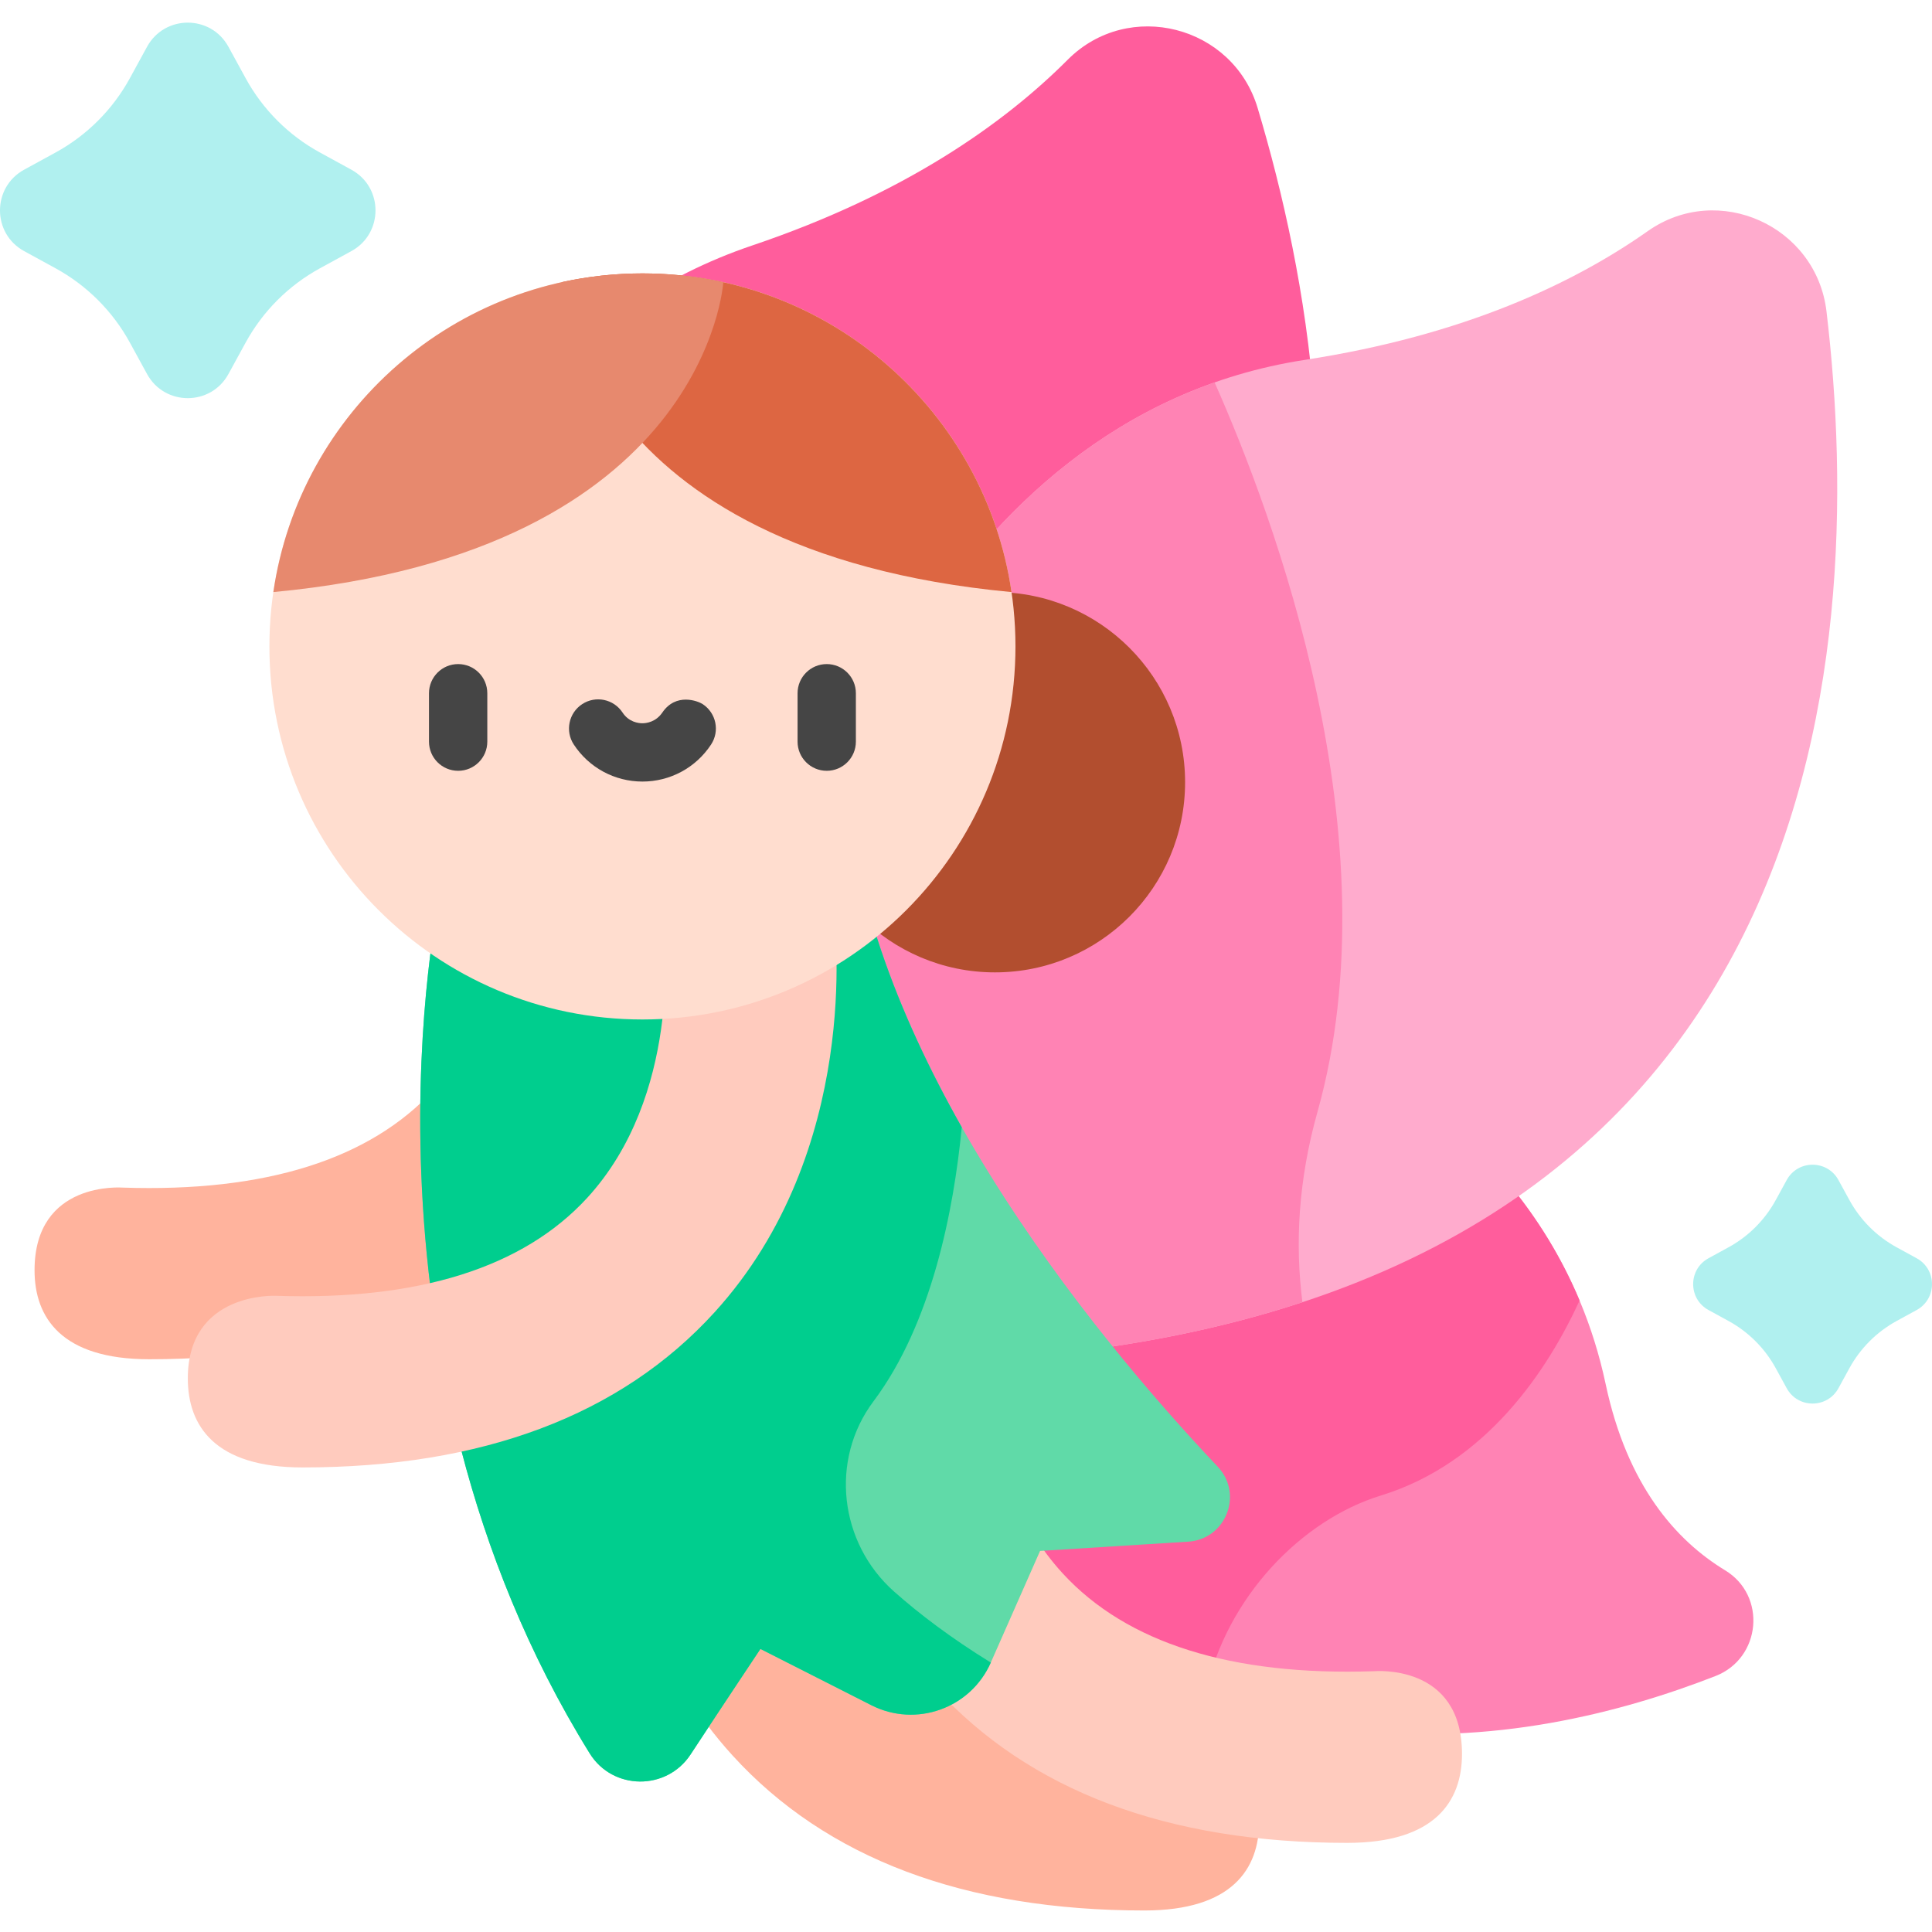 <svg height="512pt" viewBox="0 -6 512.001 512" width="512pt" xmlns="http://www.w3.org/2000/svg"><path d="m93.789 212.02s9.816-120.641 105.547-152.965c40.371-13.629 66.691-32.258 83.637-49.246 16.113-16.152 43.766-9.059 50.312 12.801 26.723 89.184 45.57 258.273-169.285 311.477 1.324-1.02-70.211-122.066-70.211-122.066zm0 0" fill="#ff5d9c"/><path d="m356.379 273.168s55.695 24.25 69.137 87.629c5.699 26.859 18.637 41.449 31.656 49.348 11.09 6.727 9.555 23.289-2.523 28.012-49.961 19.531-139.223 35.996-206.914-53.352-2.746-4.801 108.645-111.637 108.645-111.637zm0 0" fill="#ff83b4"/><path d="m418.609 338.648c-19.703-46.961-62.23-65.48-62.23-65.48s-111.391 106.836-108.645 111.637c22.332 29.473 47.008 47.43 71.848 57.562 5.57-25.199 25.398-45.594 46.344-52.031 28.066-8.621 44.23-33.289 52.684-51.688zm0 0" fill="#ff5d9c"/><path d="m215.52 221.887s30.43-117.152 130.297-132.52c42.109-6.477 71.246-20.297 90.859-34.117 18.652-13.141 44.672-1.395 47.363 21.266 10.973 92.453.441 262.266-220.367 277.699 1.48-.773-48.152-132.328-48.152-132.328zm0 0" fill="#ffabcd"/><path d="m215.52 221.887s49.633 131.555 48.152 132.328c31.18-2.18 58.16-7.434 81.484-15.117-1.961-15.359-1.129-32.207 3.98-50.395 20.398-72.59-11.613-158.148-27.258-193.363-80.867 28.426-106.359 126.547-106.359 126.547zm0 0" fill="#ff83b4"/><path d="m39.562 354.215c-23.273 0-30.398-11.035-30.406-23.562-.016-23.801 23.168-21.93 23.426-21.926 37.699 1.258 65.414-7.465 82.371-25.906 25.004-27.188 20.465-68.637 20.414-69.055l45.02-5.629c.32 2.512 7.406 62.07-31.66 104.984-24.844 27.285-61.543 41.094-109.164 41.094zm0 0" fill="#ffb39d"/><path d="m303.285 500.297c23.273 0 30.406-11.035 30.406-23.566 0-23.18-23.168-21.93-23.426-21.922-37.703 1.258-65.418-7.469-82.375-25.906-25-27.188-20.461-68.637-20.41-69.055l-45.02-5.633c-.32 2.516-7.406 62.074 31.656 104.984 24.844 27.289 61.547 41.098 109.168 41.098zm0 0" fill="#ffb39d"/><path d="m357.039 482.379c23.273 0 30.406-11.035 30.406-23.566 0-24.078-23.168-21.93-23.422-21.922-37.703 1.258-65.418-7.469-82.375-25.906-25-27.188-20.461-68.637-20.414-69.055l-45.02-5.633c-.32 2.516-7.406 62.074 31.66 104.984 24.844 27.289 61.547 41.098 109.164 41.098zm0 0" fill="#ffcbbe"/><path d="m116.48 231.578s-26.145 120.668 39.789 227.082c6.098 9.84 20.395 9.961 26.746.285 8.645-13.18 18.508-27.957 18.508-27.957l29.387 14.914c11.844 6.008 26.301.848 31.66-11.301l13.055-29.586 39.25-2.457c9.973-.621 14.711-12.59 7.848-19.852-32.32-34.188-96.508-111.277-98.699-186.258zm0 0" fill="#60daa8"/><path d="m254.879 292.727c-16.949-29.953-29.891-63.316-30.855-96.277l-107.543 35.129s-26.145 120.668 39.789 227.078c6.098 9.84 20.395 9.965 26.746.285 8.648-13.176 18.508-27.953 18.508-27.953l29.391 14.91c11.84 6.012 26.297.848 31.66-11.301-10.555-6.508-18.957-12.891-25.641-18.824-14.516-12.891-17.098-34.871-5.453-50.41 15.473-20.648 21.27-50.66 23.398-72.637zm0 0" fill="#00ce8e"/><path d="m80.18 382.887c-23.273 0-30.398-11.039-30.406-23.566-.02-23.023 23.168-21.93 23.422-21.922 37.703 1.258 65.418-7.469 82.375-25.906 25.004-27.191 20.461-68.641 20.414-69.055l45.02-5.633c.32 2.516 7.406 62.07-31.66 104.984-24.844 27.289-61.547 41.094-109.164 41.098zm0 0" fill="#ffcbbe"/><path d="m314.062 201.297c0 27.832-22.559 50.391-50.391 50.391-27.828 0-50.387-22.559-50.387-50.391 0-27.828 22.559-50.391 50.387-50.391 27.832 0 50.391 22.562 50.391 50.391zm0 0" fill="#b24e2f"/><path d="m269.109 165.312c0 54.598-44.258 98.859-98.855 98.859s-98.859-44.262-98.859-98.859 44.262-98.855 98.859-98.855 98.855 44.258 98.855 98.855zm0 0" fill="#ffddcf"/><path d="m148.828 68.785c6.898-1.523 14.066-2.328 21.426-2.328 49.703 0 90.84 36.688 97.812 84.453-114.922-10.824-119.238-82.125-119.238-82.125zm0 0" fill="#dd6642"/><path d="m191.68 68.785c-6.902-1.523-14.066-2.328-21.426-2.328-49.703 0-90.84 36.684-97.816 84.449 114.926-10.824 119.242-82.121 119.242-82.121zm0 0" fill="#e7896e"/><path d="m60.539 6.395 4.559 8.332c4.543 8.312 11.375 15.145 19.688 19.688l8.332 4.559c8.523 4.66 8.523 16.906 0 21.57l-8.332 4.555c-8.312 4.547-15.145 11.379-19.688 19.688l-4.559 8.332c-4.66 8.523-16.906 8.523-21.57 0l-4.555-8.332c-4.547-8.309-11.379-15.141-19.688-19.688l-8.332-4.555c-8.527-4.664-8.527-16.91 0-21.574l8.332-4.555c8.309-4.547 15.141-11.379 19.688-19.688l4.555-8.332c4.664-8.527 16.91-8.527 21.57 0zm0 0" fill="#b0f0ef"/><path d="m487.211 306.73 2.902 5.297c2.891 5.289 7.234 9.633 12.52 12.523l5.301 2.898c5.422 2.965 5.422 10.754 0 13.723l-5.301 2.898c-5.285 2.891-9.629 7.234-12.52 12.52l-2.902 5.301c-2.965 5.422-10.754 5.422-13.719 0l-2.898-5.301c-2.891-5.285-7.238-9.629-12.523-12.52l-5.297-2.898c-5.426-2.969-5.426-10.758 0-13.723l5.297-2.898c5.285-2.891 9.633-7.234 12.523-12.523l2.898-5.297c2.965-5.426 10.754-5.426 13.719 0zm0 0" fill="#b0f0ef"/><g fill="#454545"><path d="m219.09 198.27c-4.266 0-7.727-3.461-7.727-7.727v-12.828c0-4.266 3.461-7.727 7.727-7.727 4.27 0 7.727 3.461 7.727 7.727v12.828c0 4.266-3.457 7.727-7.727 7.727zm0 0"/><path d="m121.414 198.27c-4.266 0-7.727-3.461-7.727-7.727v-12.828c0-4.266 3.461-7.727 7.727-7.727 4.27 0 7.727 3.461 7.727 7.727v12.828c0 4.266-3.457 7.727-7.727 7.727zm0 0"/><path d="m175.531 182.824c-1.734 2.539-4.254 2.848-5.277 2.848-1.023 0-3.59-.281-5.277-2.848-2.344-3.566-7.137-4.559-10.699-2.219-3.566 2.344-4.559 7.133-2.219 10.699 4.039 6.148 10.84 9.816 18.195 9.816 7.352 0 14.152-3.668 18.191-9.816 2.344-3.566 1.352-8.355-2.215-10.699-1.309-.855-7.09-3.082-10.699 2.219zm0 0"/></g></svg>